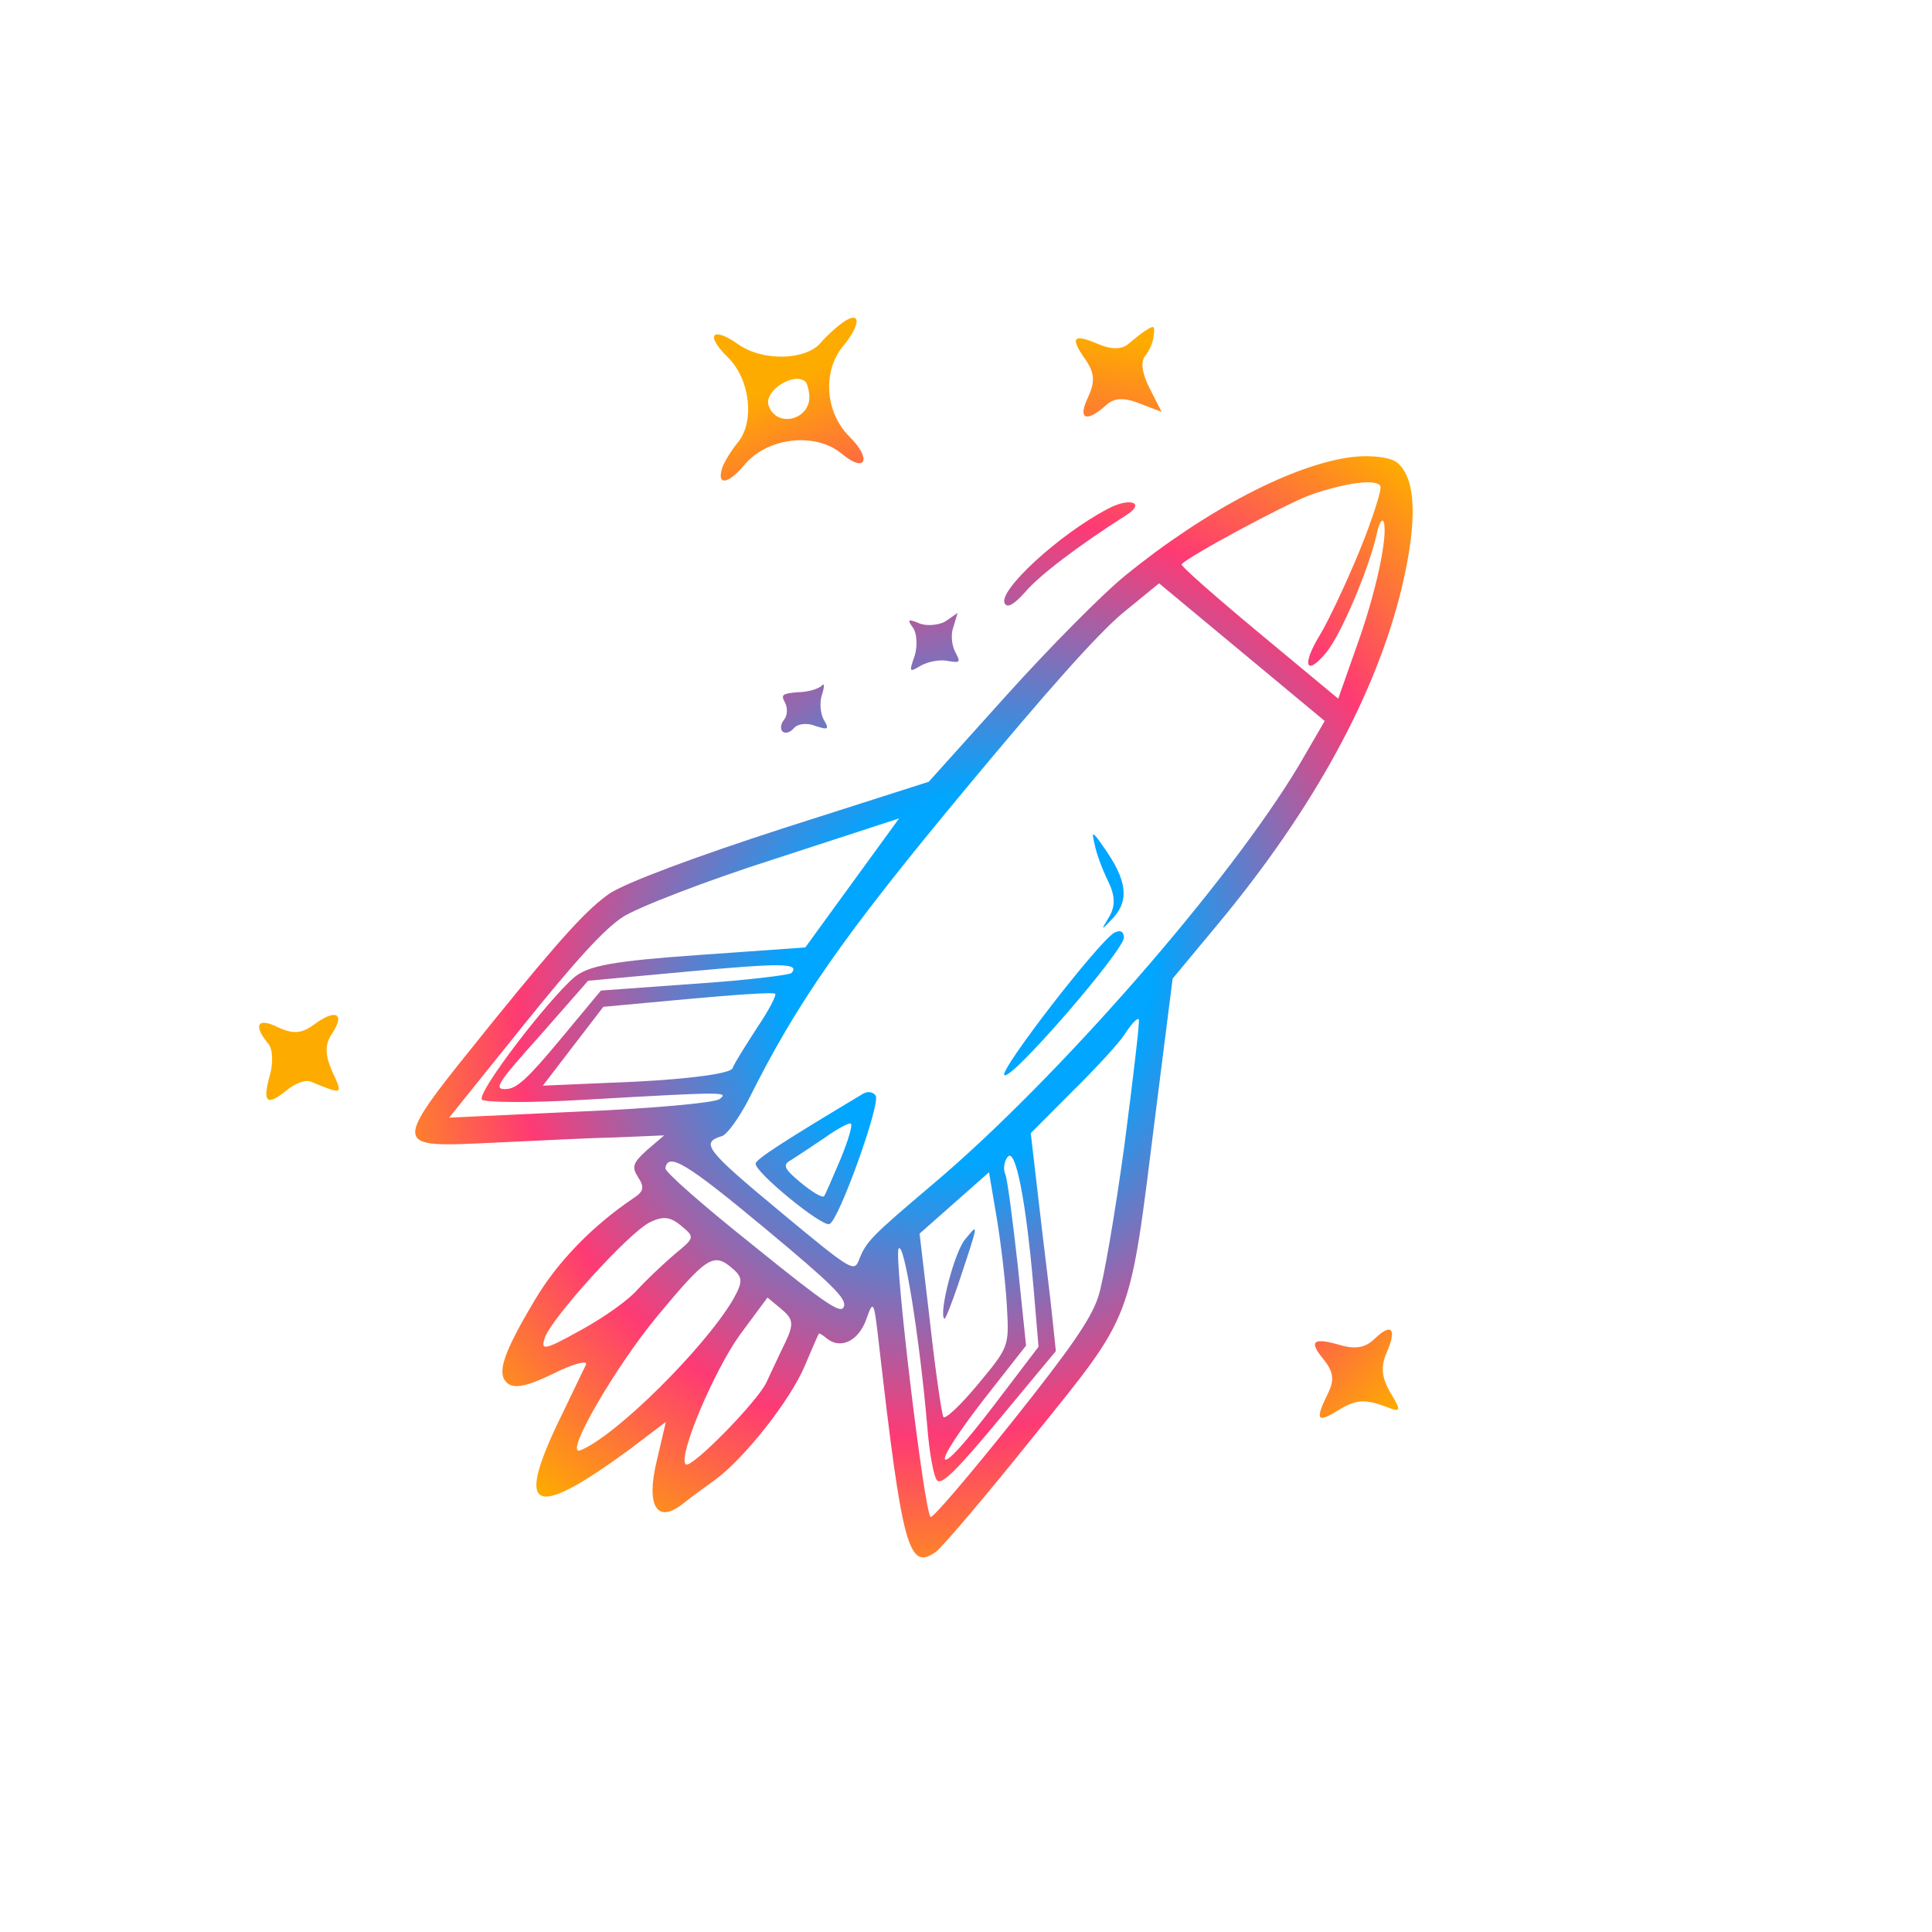 <?xml version="1.0" encoding="UTF-8" standalone="no"?>
<svg
   version="1.0"
   width="300pt"
   height="300pt"
   viewBox="0 0 300 300"
   preserveAspectRatio="xMidYMid meet"
   id="svg23"
   sodipodi:docname="ttHWrI01.svg"
   inkscape:version="1.3 (0e150ed6c4, 2023-07-21)"
   xmlns:inkscape="http://www.inkscape.org/namespaces/inkscape"
   xmlns:sodipodi="http://sodipodi.sourceforge.net/DTD/sodipodi-0.dtd"
   xmlns:xlink="http://www.w3.org/1999/xlink"
   xmlns="http://www.w3.org/2000/svg"
   xmlns:svg="http://www.w3.org/2000/svg">
  <defs
     id="defs23">
    <linearGradient
       id="linearGradient26"
       inkscape:collect="always">
      <stop
         style="stop-color:#00a6ff;stop-opacity:1;"
         offset="0.29"
         id="stop26" />
      <stop
         style="stop-color:#fe3a74;stop-opacity:1;"
         offset="0.71"
         id="stop2" />
      <stop
         style="stop-color:#feab00;stop-opacity:1;"
         offset="1"
         id="stop27" />
    </linearGradient>
    <radialGradient
       inkscape:collect="always"
       xlink:href="#linearGradient26"
       id="radialGradient2"
       cx="1497.187"
       cy="1469.59"
       fx="1497.187"
       fy="1469.59"
       r="941.063"
       gradientTransform="matrix(1,0,0,1.106,0,-155.143)"
       gradientUnits="userSpaceOnUse" />
  </defs>
  <sodipodi:namedview
     id="namedview23"
     pagecolor="#ffffff"
     bordercolor="#cccccc"
     borderopacity="1"
     inkscape:showpageshadow="0"
     inkscape:pageopacity="1"
     inkscape:pagecheckerboard="0"
     inkscape:deskcolor="#d1d1d1"
     inkscape:document-units="pt"
     inkscape:zoom="2.105"
     inkscape:cx="207.60095"
     inkscape:cy="200"
     inkscape:window-width="1920"
     inkscape:window-height="1019"
     inkscape:window-x="0"
     inkscape:window-y="32"
     inkscape:window-maximized="1"
     inkscape:current-layer="svg23" />
  <g
     transform="matrix(0.077,0.064,0.064,-0.077,-58.903,169.341)"
     fill="#000000"
     stroke="none"
     id="g23"
     style="fill:url(#radialGradient2)">
    <path
       d="m 1438,2473 c -63,-66 -123,-209 -154,-367 -9,-45 -19,-162 -23,-261 l -7,-180 -127,-199 c -76,-120 -134,-221 -143,-251 -11,-40 -14,-99 -12,-266 4,-260 0,-256 125,-142 47,43 109,100 139,126 l 53,48 -6,-35 c -4,-29 -2,-35 17,-41 17,-5 20,-12 15,-28 -22,-75 -28,-153 -17,-221 15,-95 27,-126 50,-126 14,0 27,17 45,57 14,32 28,51 30,43 2,-8 11,-44 20,-80 40,-167 70,-162 116,22 l 16,69 28,-56 c 31,-63 62,-75 73,-27 3,15 10,43 15,62 14,54 11,171 -6,226 -8,27 -15,50 -15,52 0,1 6,2 14,2 28,0 41,29 28,63 -11,30 -9,29 41,-19 229,-219 260,-241 273,-190 3,14 4,118 2,233 -4,249 4,228 -172,503 l -116,182 v 109 c 0,233 -39,432 -115,586 -47,94 -90,143 -129,143 -12,0 -38,-16 -58,-37 z m 101,-106 c 16,-51 32,-113 36,-139 8,-55 25,-64 25,-15 0,36 -32,142 -57,191 -8,15 -10,25 -4,22 19,-12 61,-92 91,-175 l 30,-81 h -160 c -88,0 -160,2 -160,5 0,16 64,174 84,209 31,52 65,88 76,81 5,-3 23,-47 39,-98 z m 140,-314 c 33,-209 23,-616 -21,-863 -22,-125 -23,-135 -13,-165 6,-19 2,-20 -144,-20 -149,0 -162,3 -142,33 4,8 2,38 -5,70 -38,162 -49,285 -49,582 0,205 4,317 13,368 l 14,72 h 167 167 z m -528,-823 c -96,-92 -121,-122 -126,-150 -9,-54 -2,-233 11,-237 5,-2 60,43 120,99 165,154 167,155 163,137 -2,-9 -71,-78 -154,-153 l -150,-137 -3,182 c -2,132 1,195 11,229 8,26 63,125 123,219 l 109,173 8,-124 8,-123 z m 697,195 c 56,-90 110,-183 119,-207 13,-33 18,-88 21,-235 2,-106 1,-193 -3,-193 -13,0 -300,272 -304,288 -3,17 116,-88 209,-182 30,-31 60,-56 67,-56 10,0 13,32 13,136 v 136 l -38,37 c -20,20 -76,72 -123,117 l -85,81 8,89 c 5,49 8,104 6,122 -2,17 -2,32 2,32 3,-1 51,-75 108,-165 z m -568,-124 c 0,-4 -47,-54 -105,-109 l -105,-101 v -99 c 0,-79 -3,-102 -16,-113 -14,-12 -16,-3 -12,99 l 3,112 110,110 c 104,104 125,121 125,101 z m 600,-135 65,-66 5,-115 c 3,-75 1,-114 -5,-112 -6,2 -11,51 -13,110 l -3,106 -90,88 c -50,48 -97,92 -105,96 -8,4 -14,15 -14,23 0,19 65,-34 160,-130 z m -587,36 c 4,-32 8,-65 11,-73 3,-8 -38,-53 -102,-112 l -107,-97 -3,77 -3,77 93,93 c 51,51 95,93 99,93 3,0 9,-26 12,-58 z m 575,-86 c 42,-45 42,-46 42,-122 0,-41 -4,-74 -9,-72 -5,2 -54,46 -109,99 l -101,96 11,71 11,71 57,-49 c 31,-27 75,-69 98,-94 z M 1673,955 c 5,-12 -21,-15 -169,-17 -97,-2 -178,0 -181,5 -13,22 20,27 177,27 138,0 169,-3 173,-15 z M 1419,848 c -4,-24 -8,-59 -9,-78 0,-19 -12,-65 -27,-103 -24,-62 -28,-66 -36,-45 -11,31 -4,206 11,241 9,20 18,27 40,27 29,0 29,0 21,-42 z m 115,5 c 14,-88 -5,-281 -33,-331 -14,-24 -41,135 -41,237 0,119 4,131 40,131 24,0 28,-5 34,-37 z m 105,0 c 5,-21 13,-50 17,-66 8,-33 -4,-177 -15,-177 -17,0 -59,138 -64,208 l -4,72 h 28 c 24,0 30,-5 38,-37 z"
       id="path1"
       style="fill:url(#radialGradient2)" />
    <path
       d="m 1429,2037 c -89,-59 -86,-172 4,-227 89,-54 200,13 200,122 0,100 -120,162 -204,105 z m 79,-56 c 15,-47 15,-66 1,-113 -12,-46 -30,-48 -70,-9 -21,22 -29,39 -29,66 0,27 8,44 29,66 39,39 56,37 69,-10 z m 62,1 c 28,-35 26,-87 -5,-117 -13,-14 -31,-25 -38,-25 -12,0 -11,7 4,37 24,46 24,50 -1,98 -11,22 -20,40 -20,41 0,11 45,-14 60,-34 z"
       id="path2"
       style="fill:url(#radialGradient2)" />
    <path
       d="m 1515,1754 c 11,-9 34,-22 52,-30 22,-10 33,-22 36,-41 4,-26 4,-26 6,4 1,36 -21,57 -80,73 -32,9 -33,8 -14,-6 z"
       id="path3"
       style="fill:url(#radialGradient2)" />
    <path
       d="m 1352,1536 c 4,-194 23,-197 23,-4 0,106 -3,142 -13,146 -10,3 -12,-27 -10,-142 z"
       id="path4"
       style="fill:url(#radialGradient2)" />
    <path
       d="m 1625,1669 c -10,-26 -1,-279 10,-279 14,0 19,270 6,283 -7,7 -12,5 -16,-4 z"
       id="path5"
       style="fill:url(#radialGradient2)" />
    <path
       d="m 1592,1500 c -2,-30 -7,-86 -12,-125 -22,-164 -23,-178 -12,-172 18,12 34,138 30,247 -2,58 -5,80 -6,50 z"
       id="path6"
       style="fill:url(#radialGradient2)" />
    <path
       d="m 1485,1228 c -46,-131 -63,-184 -59,-190 7,-11 142,-10 148,1 8,13 -58,194 -72,199 -7,2 -14,-2 -17,-10 z m 38,-101 c 9,-30 17,-57 17,-60 0,-4 -18,-7 -41,-7 -35,0 -40,3 -34,18 3,9 11,36 18,60 6,23 14,42 17,42 4,0 14,-24 23,-53 z"
       id="path7"
       style="fill:url(#radialGradient2)" />
    <path
       d="m 1778,1437 c -5,-10 -8,-40 -8,-65 1,-37 3,-43 11,-29 5,9 9,39 7,65 -2,32 -5,41 -10,29 z"
       id="path8"
       style="fill:url(#radialGradient2)" />
    <path
       d="m 1751,1156 c -1,-25 42,-116 54,-116 2,0 -6,24 -17,53 -39,100 -37,95 -37,63 z"
       id="path9"
       style="fill:url(#radialGradient2)" />
    <path
       d="m 1503,770 c 0,-41 2,-58 4,-37 2,20 2,54 0,75 -2,20 -4,3 -4,-38 z"
       id="path10"
       style="fill:url(#radialGradient2)" />
    <path
       d="m 1066,2420 c -3,-8 -6,-24 -8,-35 -2,-13 -15,-24 -36,-30 -40,-12 -41,-20 0,-31 25,-7 34,-17 41,-43 9,-36 23,-32 29,8 2,17 13,28 38,36 l 35,12 -37,16 c -24,10 -38,23 -38,34 0,10 -4,25 -10,33 -8,13 -10,13 -14,0 z"
       id="path11"
       style="fill:url(#radialGradient2)" />
    <path
       d="m 1914,2401 c -5,-26 -15,-37 -43,-49 l -36,-15 35,-12 c 26,-9 36,-19 42,-44 10,-37 23,-34 31,8 5,22 13,31 37,36 38,8 38,21 0,29 -17,3 -33,14 -36,23 -18,56 -22,59 -30,24 z"
       id="path12"
       style="fill:url(#radialGradient2)" />
    <path
       d="m 1197,2168 c -33,-79 -50,-208 -29,-215 8,-3 12,8 13,34 0,33 18,110 44,191 12,35 -13,27 -28,-10 z"
       id="path13"
       style="fill:url(#radialGradient2)" />
    <path
       d="m 1765,2183 c 20,-47 43,-133 50,-180 10,-77 29,-68 22,10 -8,81 -44,187 -64,187 -11,0 -13,-5 -8,-17 z"
       id="path14"
       style="fill:url(#radialGradient2)" />
    <path
       d="m 696,2127 c -3,-12 -6,-32 -6,-45 0,-36 -50,-80 -96,-84 -51,-4 -50,-22 0,-26 48,-4 96,-50 96,-92 0,-16 3,-35 6,-44 11,-29 24,-16 24,24 0,56 52,110 105,110 49,0 41,24 -8,28 -53,5 -97,51 -97,102 0,44 -15,61 -24,27 z m 32,-119 c 27,-27 -5,-73 -38,-53 -20,12 -4,65 20,65 3,0 11,-5 18,-12 z"
       id="path15"
       style="fill:url(#radialGradient2)" />
    <path
       d="m 2276,2134 c -3,-9 -6,-29 -6,-46 0,-42 -46,-86 -96,-90 -50,-4 -51,-22 -2,-26 53,-4 96,-49 100,-104 5,-62 28,-62 28,0 0,41 4,52 19,57 11,3 23,15 26,26 5,15 16,19 52,19 55,0 55,23 0,28 -53,5 -97,51 -97,102 0,41 -14,61 -24,34 z m 38,-136 c 7,-12 6,-21 -3,-32 -18,-22 -38,-20 -51,3 -7,15 -6,24 6,36 19,18 33,16 48,-7 z"
       id="path16"
       style="fill:url(#radialGradient2)" />
    <path
       d="m 1115,1873 c -4,-11 -17,-24 -28,-28 -20,-6 -20,-8 -4,-12 10,-3 23,-17 29,-31 10,-26 10,-27 18,-5 5,12 17,26 27,31 17,10 17,11 0,18 -10,4 -23,16 -27,28 l -9,21 z"
       id="path17"
       style="fill:url(#radialGradient2)" />
    <path
       d="m 1955,1723 c -4,-12 -17,-25 -28,-29 l -22,-7 23,-8 c 12,-5 22,-15 22,-24 0,-8 5,-15 10,-15 6,0 10,6 10,13 0,8 10,18 23,24 l 22,10 -22,7 c -12,4 -24,17 -26,29 l -4,22 z"
       id="path18"
       style="fill:url(#radialGradient2)" />
    <path
       d="m 1031,1673 c -1,-7 -10,-21 -22,-31 -17,-17 -18,-20 -5,-25 9,-4 16,-13 16,-22 0,-8 5,-15 10,-15 6,0 10,7 10,15 0,9 10,20 23,24 20,8 21,10 4,16 -10,4 -23,17 -27,29 -5,12 -9,16 -9,9 z"
       id="path19"
       style="fill:url(#radialGradient2)" />
    <path
       id="path20"
       d="m 581.063,1369.025 c 0.657,-0.174 1.293,-0.35 1.982,-0.518 0.031,0.226 0.09,0.468 0.124,0.696 -0.701,-0.063 -1.404,-0.119 -2.106,-0.178 z"
       style="fill:url(#radialGradient2)" />
    <path
       d="m 2338,1443 c -2,-20 -12,-32 -35,-42 -41,-18 -42,-27 -3,-34 22,-5 31,-14 36,-34 11,-46 17,-49 29,-13 11,33 21,42 60,55 17,6 15,9 -15,19 -26,10 -37,21 -44,44 -11,39 -24,41 -28,5 z"
       id="path21"
       style="fill:url(#radialGradient2)" />
    <path
       d="m 2205,1027 c -6,-31 -12,-39 -36,-44 -42,-8 -45,-21 -7,-31 25,-6 34,-15 41,-41 8,-34 22,-32 29,4 2,11 19,27 38,37 37,17 36,18 -18,34 -7,2 -15,12 -18,21 -18,57 -21,59 -29,20 z"
       id="path22"
       style="fill:url(#radialGradient2)" />
    <path
       d="m 762,768 c -6,-25 -15,-34 -41,-41 -34,-8 -32,-22 4,-29 11,-1 26,-18 34,-36 18,-40 27,-41 35,-2 3,17 12,33 21,35 51,16 51,16 15,33 -26,13 -36,25 -38,45 -4,37 -20,34 -30,-5 z"
       id="path23"
       style="fill:url(#radialGradient2)" />
  </g>
</svg>
